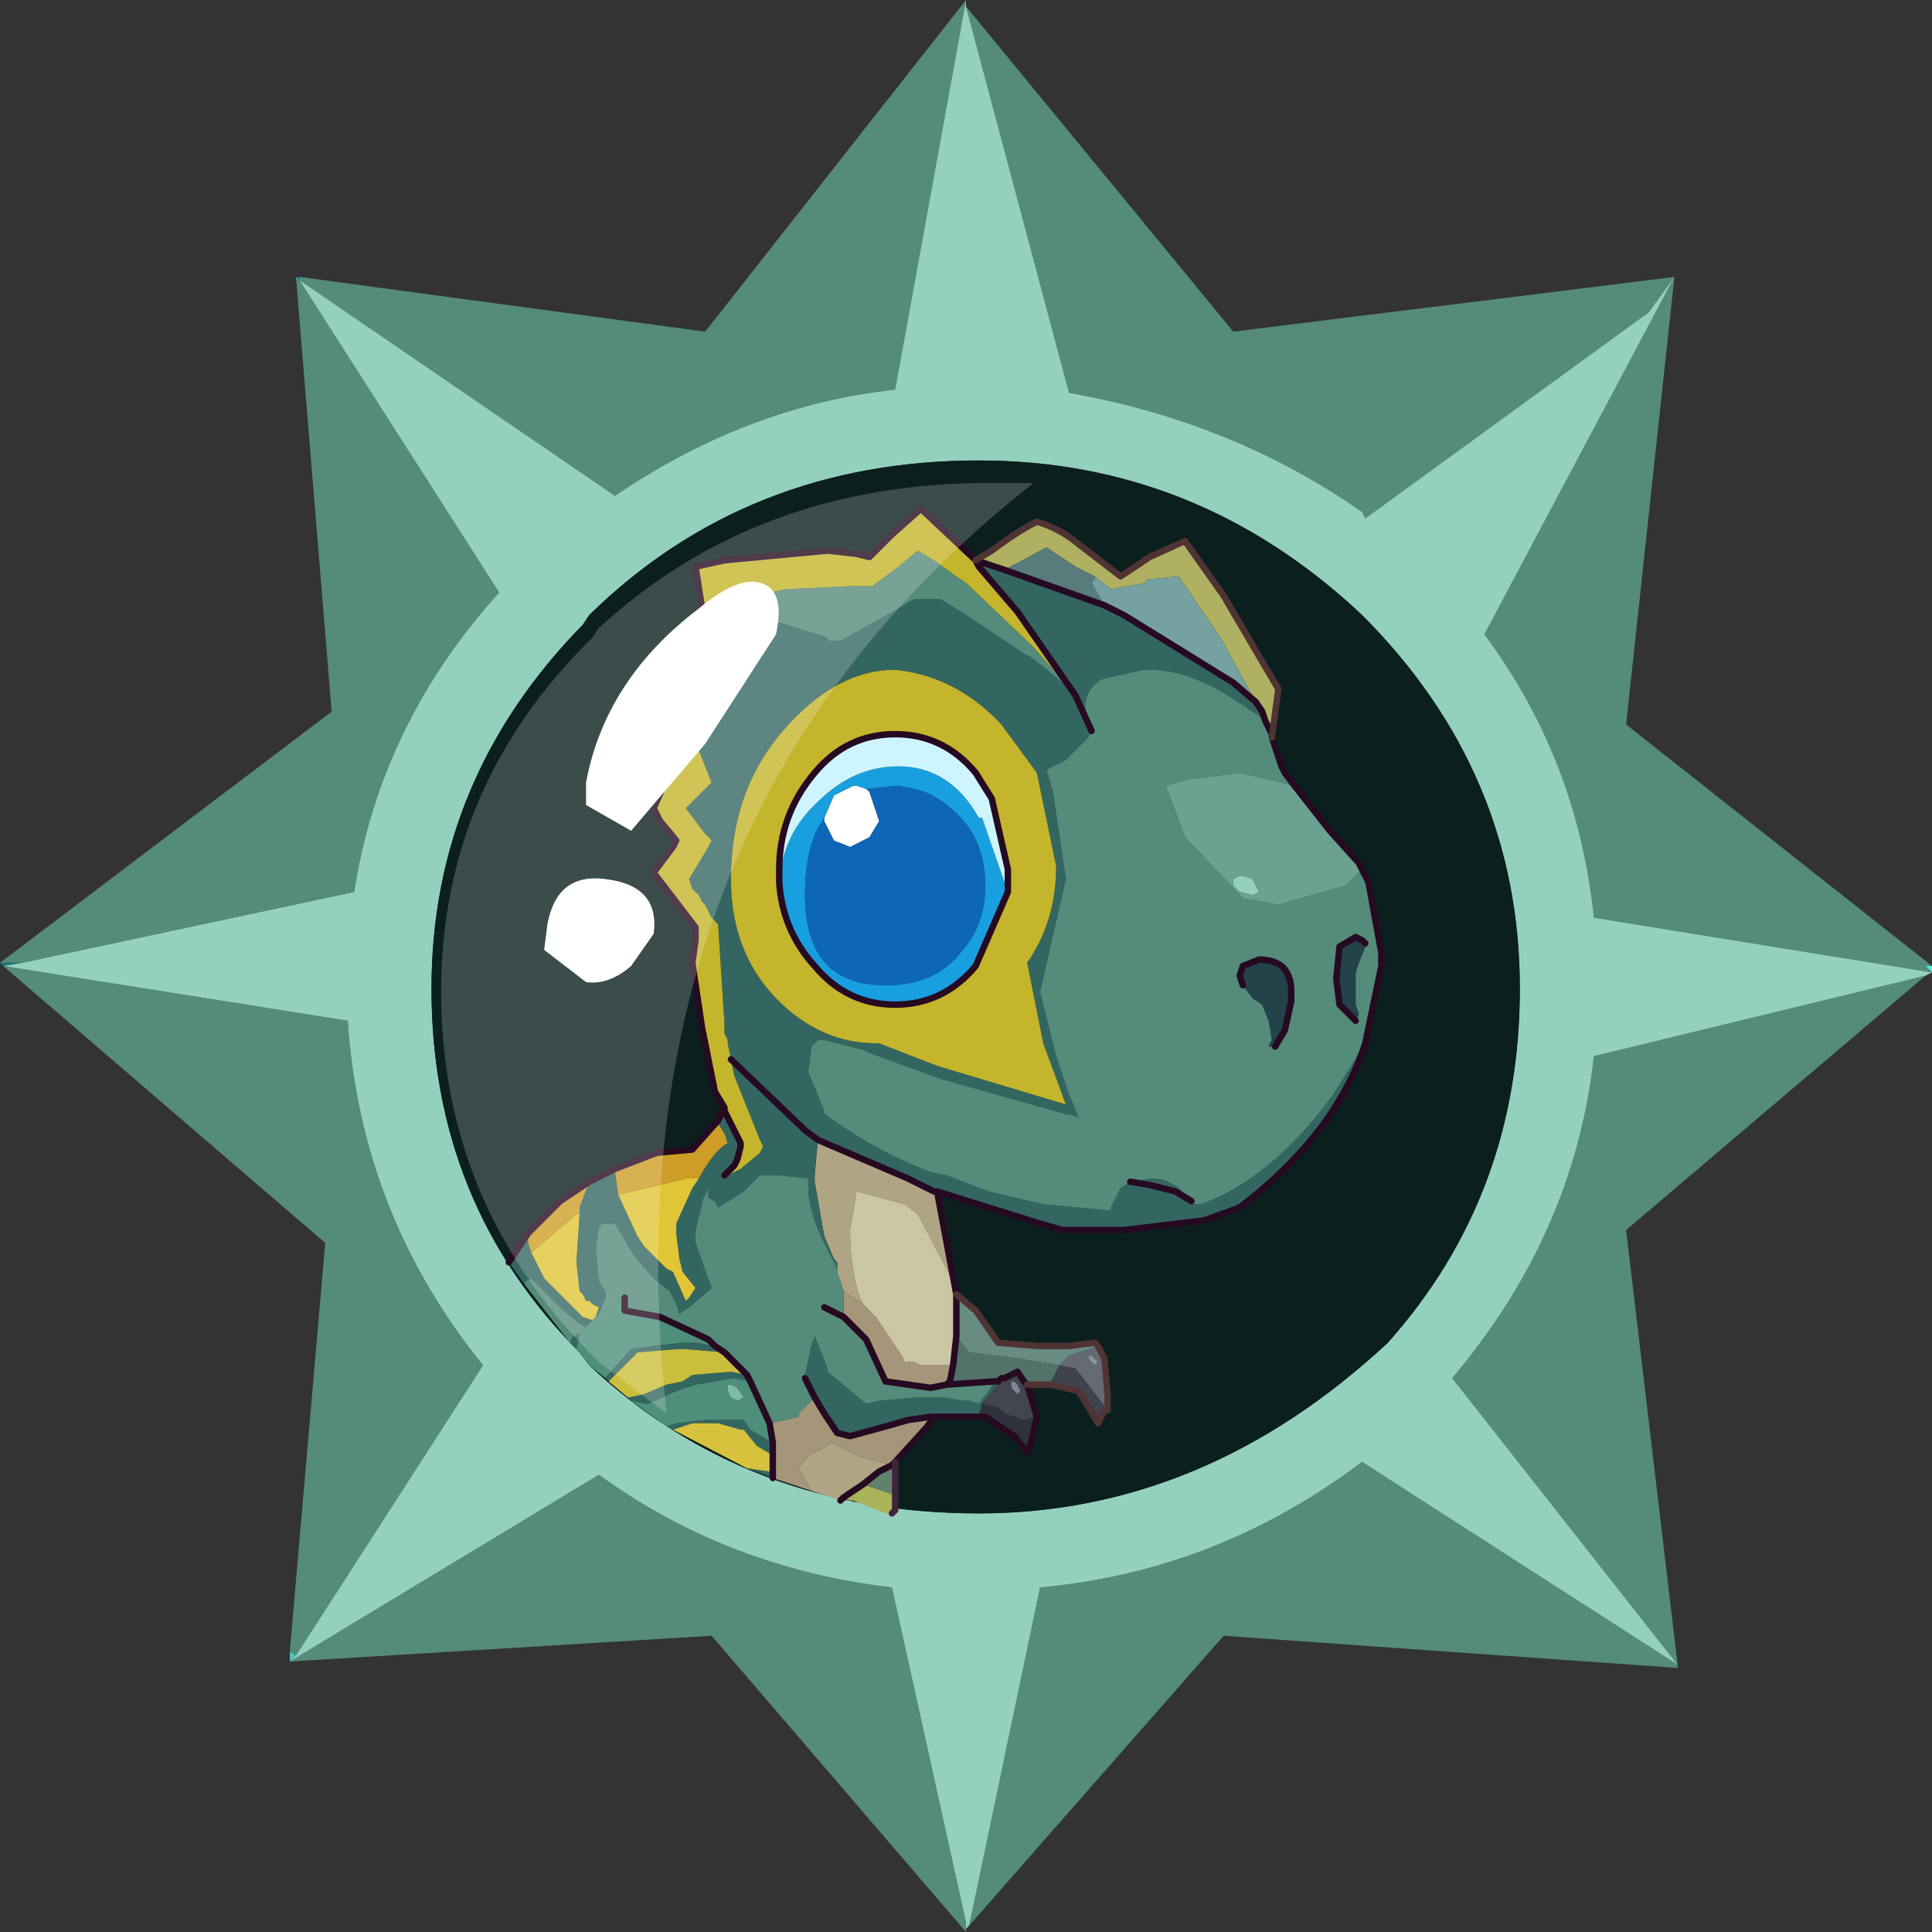 <?xml version="1.0" encoding="UTF-8" standalone="no"?>
<svg xmlns:ffdec="https://www.free-decompiler.com/flash" xmlns:xlink="http://www.w3.org/1999/xlink" ffdec:objectType="frame" height="30.0px" width="30.0px" xmlns="http://www.w3.org/2000/svg">
  <rect width="100%" height="100%" fill="#333333" stroke="none"/>
  <g transform="matrix(1.0, 0.0, 0.0, 1.0, 0.0, 0.0)">
    <use ffdec:characterId="1" height="30.0" transform="matrix(1.0, 0.0, 0.0, 1.0, 0.0, 0.0)" width="30.0" xlink:href="#shape0"/>
  </g>
  <defs>
    <g id="shape0" transform="matrix(1.0, 0.0, 0.0, 1.0, 0.0, 0.0)">
      <path d="M0.0 0.0 L30.0 0.0 30.0 30.0 0.0 30.0 0.0 0.0" fill="#33cc66" fill-opacity="0.0" fill-rule="evenodd" stroke="none"/>
      <path d="M30.0 15.1 L29.9 15.0 30.0 15.0 30.0 15.1" fill="url(#gradient0)" fill-rule="evenodd" stroke="none"/>
      <path d="M4.6 4.35 L4.6 4.3 4.65 4.35 4.6 4.35" fill="url(#gradient1)" fill-rule="evenodd" stroke="none"/>
      <path d="M4.6 4.3 L4.65 4.3 4.65 4.35 4.6 4.3" fill="url(#gradient2)" fill-rule="evenodd" stroke="none"/>
      <path d="M0.35 14.95 L0.05 15.0 0.0 14.95 0.35 14.95" fill="url(#gradient3)" fill-rule="evenodd" stroke="none"/>
      <path d="M4.6 25.7 L4.5 25.8 4.5 25.65 4.6 25.7" fill="#4dc4c2" fill-rule="evenodd" stroke="none"/>
      <path d="M30.0 15.1 L24.75 14.25 Q24.5 11.8 23.05 9.85 L26.0 4.3 25.6 4.85 21.2 8.05 21.15 7.95 Q19.15 6.55 16.6 6.1 L15.0 0.1 19.15 5.15 26.0 4.3 25.25 11.25 30.0 15.0 29.9 15.0 30.0 15.1 M15.0 0.0 L13.9 6.05 Q11.6 6.3 9.55 7.7 L4.65 4.35 7.75 9.2 Q5.9 11.25 5.5 13.85 L0.35 14.95 0.0 14.95 5.15 11.05 4.6 4.35 4.65 4.35 4.65 4.3 10.95 5.15 15.0 0.0 M0.05 15.0 L5.4 15.85 Q5.6 18.85 7.5 21.2 L4.6 25.7 4.5 25.65 5.05 19.3 0.05 15.0 M4.5 25.8 L9.3 22.9 Q11.3 24.35 13.85 24.65 L15.0 29.85 15.0 29.95 15.0 30.0 11.05 25.4 4.5 25.8 M15.05 29.9 L16.15 24.65 Q18.9 24.4 21.15 22.7 L26.05 25.85 22.55 21.4 Q24.45 19.15 24.75 16.4 L29.9 15.15 25.25 19.1 26.05 25.85 26.05 25.9 19.0 25.4 15.05 29.9" fill="#558b7b" fill-rule="evenodd" stroke="none"/>
      <path d="M15.0 0.1 L16.6 6.1 Q19.15 6.55 21.15 7.95 L21.2 8.05 25.6 4.85 26.0 4.3 23.05 9.85 Q24.5 11.8 24.75 14.25 L30.0 15.1 29.9 15.15 24.75 16.4 Q24.45 19.15 22.55 21.4 L26.05 25.85 21.15 22.7 Q18.9 24.4 16.15 24.65 L15.05 29.9 15.0 29.95 15.0 29.85 13.85 24.65 Q11.3 24.35 9.3 22.9 L4.5 25.8 4.6 25.7 7.5 21.2 Q5.6 18.85 5.4 15.85 L0.05 15.0 0.35 14.95 5.5 13.85 Q5.9 11.25 7.75 9.2 L4.65 4.35 9.55 7.7 Q11.6 6.3 13.9 6.05 L15.0 0.0 15.0 0.1 M23.6 15.35 Q23.6 12.0 21.15 9.55 18.6 7.15 15.2 7.15 11.6 7.15 9.15 9.55 L9.05 9.7 Q6.7 12.1 6.7 15.35 6.7 18.7 9.0 21.0 L9.15 21.2 Q11.6 23.5 15.2 23.5 18.7 23.5 21.55 20.85 23.6 18.55 23.6 15.35" fill="#94d0be" fill-rule="evenodd" stroke="none"/>
      <path d="M23.6 15.35 Q23.6 18.55 21.55 20.85 18.7 23.5 15.2 23.5 11.6 23.5 9.15 21.2 L9.0 21.0 Q6.7 18.7 6.7 15.35 6.7 12.1 9.05 9.7 L9.15 9.55 Q11.6 7.15 15.2 7.15 18.6 7.15 21.15 9.55 23.6 12.0 23.6 15.35" fill="#0a1f1e" fill-rule="evenodd" stroke="none"/>
      <path d="M19.75 11.45 L19.75 11.4 19.7 11.3 19.65 11.2 19.6 11.05 19.5 10.9 18.95 9.9 18.3 8.95 17.8 9.0 17.8 9.05 17.25 9.15 17.0 8.95 16.7 8.8 16.25 8.5 15.6 8.85 15.15 8.7 15.4 8.55 Q15.8 8.25 16.1 8.1 16.45 8.2 16.75 8.45 L17.4 8.95 17.85 8.65 18.4 8.4 19.0 9.25 19.85 10.7 19.75 11.45" fill="#afb062" fill-rule="evenodd" stroke="none"/>
      <path d="M15.6 8.85 L16.25 8.5 16.7 8.8 17.0 8.95 17.0 9.0 16.95 9.05 17.15 9.4 15.6 8.85" fill="#587b7b" fill-rule="evenodd" stroke="none"/>
      <path d="M17.0 8.95 L17.25 9.15 17.8 9.05 17.8 9.0 18.3 8.95 18.95 9.9 19.5 10.9 19.15 10.6 17.45 9.55 17.15 9.4 16.95 9.05 17.0 9.0 17.0 8.95" fill="#75a1a0" fill-rule="evenodd" stroke="none"/>
      <path d="M15.45 21.45 L14.7 21.5 14.75 21.45 14.8 21.2 14.85 20.75 15.05 21.0 15.85 21.1 16.45 21.2 16.3 21.5 16.05 21.5 15.95 21.5 15.9 21.45 15.8 21.3 15.6 21.4 15.55 21.4 15.5 21.45 15.45 21.45" fill="#537269" fill-rule="evenodd" stroke="none"/>
      <path d="M17.05 20.9 L17.15 21.1 17.2 21.65 17.2 21.9 16.7 21.25 16.45 21.2 16.6 21.05 17.05 20.9 M17.0 21.2 L17.05 21.15 16.95 21.05 16.9 21.05 16.9 21.1 17.0 21.2" fill="#646974" fill-rule="evenodd" stroke="none"/>
      <path d="M17.2 21.9 L17.15 21.9 17.05 22.1 16.75 21.6 16.3 21.5 16.45 21.2 16.7 21.25 17.2 21.9" fill="#3f434d" fill-rule="evenodd" stroke="none"/>
      <path d="M14.85 20.25 L14.85 20.1 15.15 20.35 15.5 20.85 16.1 20.9 16.6 20.9 17.0 20.85 17.05 20.9 16.6 21.05 16.45 21.2 15.85 21.1 15.05 21.0 14.85 20.75 14.85 20.35 14.85 20.25" fill="#698c82" fill-rule="evenodd" stroke="none"/>
      <path d="M17.0 21.2 L16.9 21.1 16.9 21.05 16.95 21.05 17.05 21.15 17.0 21.2" fill="#8c919c" fill-rule="evenodd" stroke="none"/>
      <path d="M11.95 22.1 L12.4 22.0 12.4 21.95 12.65 21.7 12.8 21.95 13.0 22.25 13.2 22.3 13.75 22.15 14.1 22.05 14.45 22.0 14.5 22.0 14.4 22.15 13.9 22.7 13.85 22.75 13.3 22.6 12.9 22.4 12.85 22.45 12.65 22.55 12.55 22.6 12.4 22.8 12.6 23.15 12.0 22.95 12.0 22.85 12.0 22.7 12.0 22.6 12.0 22.4 11.95 22.1 M14.7 21.5 L14.45 21.55 13.75 21.45 13.45 20.8 13.1 20.45 13.1 20.3 13.1 20.05 13.4 20.25 13.6 20.45 14.0 21.05 14.05 21.15 14.2 21.15 14.3 21.2 14.65 21.2 14.8 21.2 14.75 21.45 14.7 21.5" fill="#a69679" fill-rule="evenodd" stroke="none"/>
      <path d="M13.9 22.7 L13.9 23.05 13.9 23.2 13.85 23.2 13.4 23.05 13.65 22.85 13.85 22.75 13.9 22.7 M13.2 23.3 L13.05 23.3 13.1 23.25 13.2 23.3" fill="#60816e" fill-rule="evenodd" stroke="none"/>
      <path d="M13.9 23.2 L13.9 23.45 13.85 23.5 13.75 23.5 13.25 23.3 13.2 23.3 13.1 23.25 13.4 23.05 13.85 23.2 13.9 23.2" fill="#a9b35a" fill-rule="evenodd" stroke="none"/>
      <path d="M13.0 19.7 L13.0 19.6 12.95 19.55 12.8 19.2 12.65 18.35 12.65 18.25 12.7 17.7 14.1 18.3 14.5 18.5 14.55 18.5 14.85 20.1 14.85 20.25 14.8 20.05 14.75 19.8 14.25 18.85 14.05 18.7 13.5 18.55 13.3 18.5 13.2 19.1 Q13.2 19.7 13.35 20.15 L13.4 20.25 13.1 20.05 13.0 19.75 13.0 19.7 M13.05 23.3 L12.6 23.15 12.4 22.8 12.55 22.6 12.65 22.55 12.85 22.45 12.9 22.4 13.3 22.6 13.85 22.75 13.65 22.85 13.4 23.05 13.1 23.25 13.05 23.3" fill="#afa585" fill-rule="evenodd" stroke="none"/>
      <path d="M19.65 11.2 L19.6 11.15 19.15 10.85 Q18.45 10.4 17.85 10.4 L17.75 10.4 17.1 10.55 Q16.85 10.7 16.85 11.0 L16.9 11.2 16.95 11.3 16.95 11.35 16.9 11.45 16.55 11.8 16.25 11.95 16.35 12.3 16.55 13.65 16.15 15.4 16.4 16.4 16.6 17.0 16.75 17.35 16.6 17.3 16.55 17.3 14.6 16.75 13.5 16.35 13.4 16.3 12.8 16.15 12.7 16.15 12.6 16.25 12.55 16.65 12.8 17.25 12.8 17.3 12.95 17.4 Q13.65 17.9 14.45 18.2 L14.7 18.25 15.35 18.5 16.2 18.7 17.25 18.8 17.25 18.75 17.4 18.45 17.55 18.35 17.85 18.3 Q18.2 18.3 18.4 18.55 L18.5 18.65 18.5 18.7 18.65 18.7 Q19.75 18.3 20.7 17.0 L21.2 16.2 Q20.75 17.6 19.25 18.75 L18.7 18.95 17.45 19.1 16.5 19.1 16.15 19.0 14.55 18.5 14.5 18.5 14.1 18.3 12.7 17.7 12.65 18.25 12.65 18.35 12.8 19.2 12.95 19.55 13.0 19.6 13.0 19.7 12.85 19.4 Q12.55 18.85 12.55 18.4 L12.55 18.3 12.1 18.25 12.05 18.25 11.8 18.25 11.55 18.5 11.15 18.75 11.1 18.65 11.0 18.6 11.0 18.45 10.9 18.65 10.9 18.7 10.8 19.1 10.8 19.3 11.05 20.0 10.7 20.3 10.55 20.4 10.5 20.25 10.4 20.05 10.15 19.85 9.85 19.5 9.55 19.0 9.35 19.0 9.3 19.05 9.25 19.4 9.3 19.9 9.4 20.05 9.4 20.15 9.3 20.4 9.25 20.45 9.3 20.3 9.2 20.25 9.15 20.2 9.1 20.2 9.05 20.1 9.0 20.05 8.95 19.6 9.0 18.85 9.0 18.75 9.15 18.35 9.55 18.15 9.55 18.2 9.6 18.55 9.9 19.2 10.0 19.35 10.15 19.5 10.35 19.7 10.45 19.75 10.65 20.2 10.7 20.15 10.8 20.0 10.6 19.75 10.55 19.55 10.5 19.15 10.5 19.0 10.75 18.45 10.85 18.3 Q11.1 17.85 11.3 17.75 L11.25 17.6 11.15 17.45 11.15 17.4 11.2 17.3 11.2 17.25 11.25 17.2 11.25 17.25 11.5 17.75 11.5 17.8 11.45 18.0 11.4 18.1 11.25 18.25 11.3 18.25 11.5 18.15 11.8 17.9 11.85 17.8 11.8 17.7 11.4 16.7 11.35 16.45 11.3 16.2 11.3 16.15 11.25 16.05 11.25 15.9 11.15 14.35 11.05 14.25 11.0 14.15 10.95 14.05 10.9 14.0 10.85 13.9 10.75 13.8 10.7 13.65 11.0 13.15 11.05 13.05 10.95 12.95 10.8 12.75 10.65 12.55 11.05 12.15 10.85 11.65 10.7 11.3 11.35 10.75 11.5 10.6 11.4 10.0 11.3 9.3 11.5 9.3 12.05 9.65 12.85 9.9 12.85 9.95 13.05 9.95 13.95 9.45 14.2 9.3 14.25 9.3 14.6 9.3 15.0 9.55 15.9 10.15 16.0 10.2 16.2 10.35 16.55 10.65 16.7 10.8 15.8 9.5 15.2 8.8 15.15 8.7 15.6 8.85 17.15 9.4 17.45 9.55 19.15 10.6 19.5 10.9 19.6 11.05 19.65 11.2 M16.95 11.35 L16.7 10.8 16.95 11.35 M12.2 11.3 Q11.35 12.25 11.35 13.65 11.35 14.85 12.15 15.6 12.8 16.2 13.6 16.2 L13.65 16.2 14.55 16.55 16.55 17.15 16.2 16.2 15.95 14.95 Q16.4 14.3 16.4 13.45 L16.1 12.0 15.55 11.25 Q14.85 10.5 13.9 10.4 13.0 10.4 12.2 11.3 M11.35 16.45 L12.5 17.55 12.7 17.7 12.5 17.55 11.35 16.45 M8.2 19.15 L8.2 19.3 8.25 19.45 8.45 19.85 8.9 20.3 8.95 20.35 9.05 20.45 9.2 20.5 9.1 20.6 9.0 20.55 8.75 20.35 8.25 19.85 8.15 19.9 8.15 19.95 7.9 19.6 8.2 19.15 M9.0 20.7 L8.95 20.95 8.85 20.85 8.9 20.75 9.0 20.7 M9.4 21.4 L9.8 20.95 10.15 20.9 10.6 20.85 10.8 20.85 11.1 20.9 11.25 21.0 10.65 20.95 10.5 20.95 9.9 21.0 9.45 21.45 9.4 21.4 M11.6 21.35 L11.65 21.45 11.4 21.4 10.8 21.5 10.5 21.6 10.05 21.8 9.8 21.75 9.75 21.7 10.0 21.65 10.35 21.5 10.6 21.45 10.75 21.35 11.35 21.3 11.6 21.35 M12.65 21.7 L12.5 21.4 12.5 21.35 12.6 20.9 12.65 20.75 12.85 21.25 12.85 21.3 13.45 21.8 13.65 21.75 14.25 21.7 14.65 21.7 14.95 21.75 15.05 21.75 15.2 21.8 15.35 21.6 15.45 21.45 15.5 21.45 15.55 21.4 15.55 21.45 15.45 21.55 15.25 21.8 15.2 22.0 15.1 22.0 14.5 22.0 14.45 22.0 14.1 22.05 13.75 22.15 13.2 22.3 13.0 22.25 12.8 21.95 12.65 21.7 M18.5 18.65 L18.25 18.5 17.85 18.4 17.55 18.35 17.85 18.4 18.25 18.5 18.5 18.65 M12.0 22.95 L11.6 22.8 11.95 22.85 12.0 22.85 12.0 22.95 M10.45 22.2 L10.35 22.15 10.5 22.1 10.95 22.05 11.2 22.05 11.55 22.05 11.65 22.2 11.9 22.35 12.0 22.4 12.0 22.6 11.75 22.45 11.55 22.2 11.5 22.2 11.15 22.1 10.95 22.1 10.75 22.1 10.45 22.2" fill="#346661" fill-rule="evenodd" stroke="none"/>
      <path d="M9.6 18.55 L9.55 18.2 9.55 18.15 10.2 17.9 10.75 17.85 11.15 17.4 11.15 17.45 11.25 17.6 11.3 17.75 Q11.1 17.85 10.85 18.3 L10.8 18.3 10.65 18.3 9.6 18.55 M9.15 18.35 L9.0 18.75 9.0 18.85 8.95 18.85 8.25 19.45 8.2 19.3 8.2 19.15 8.7 18.65 9.15 18.35" fill="#cd9d27" fill-rule="evenodd" stroke="none"/>
      <path d="M20.1 12.2 L20.05 12.2 19.9 12.15 19.25 12.0 18.45 12.1 18.1 12.2 18.4 13.0 19.3 13.95 19.85 14.05 20.9 13.75 20.95 13.7 21.15 13.5 21.25 13.7 21.45 14.8 21.45 15.0 21.2 16.2 20.7 17.0 Q19.75 18.3 18.65 18.7 L18.5 18.7 18.5 18.65 18.4 18.55 Q18.2 18.3 17.85 18.3 L17.55 18.35 17.4 18.45 17.25 18.75 17.25 18.8 16.2 18.7 15.35 18.5 14.7 18.25 14.45 18.2 Q13.65 17.9 12.95 17.4 L12.8 17.3 12.8 17.25 12.55 16.65 12.6 16.25 12.7 16.15 12.8 16.15 13.4 16.3 13.5 16.35 14.6 16.75 16.55 17.3 16.6 17.3 16.75 17.35 16.6 17.0 16.4 16.4 16.15 15.4 16.55 13.65 16.35 12.3 16.25 11.95 16.55 11.8 16.9 11.45 16.95 11.35 16.95 11.3 16.9 11.2 16.85 11.0 Q16.85 10.7 17.1 10.55 L17.75 10.4 17.85 10.4 Q18.45 10.4 19.15 10.85 L19.6 11.15 19.65 11.2 19.7 11.3 19.75 11.4 19.75 11.45 19.9 11.9 19.95 12.0 20.1 12.2 M21.2 14.65 L21.15 14.6 21.05 14.55 20.8 14.7 20.75 15.2 20.8 15.6 21.05 15.85 21.1 15.75 21.05 15.6 21.05 15.4 21.05 15.1 21.1 14.95 21.2 14.7 21.2 14.65 M11.5 9.3 L12.2 9.15 13.25 9.1 13.55 9.1 13.95 8.8 14.25 8.55 14.5 8.7 14.85 8.95 15.0 9.05 16.05 10.05 16.7 10.8 16.55 10.65 16.2 10.35 16.0 10.2 15.9 10.15 15.0 9.55 14.6 9.3 14.25 9.3 14.2 9.3 13.95 9.45 13.05 9.95 12.85 9.95 12.85 9.9 12.05 9.65 11.5 9.3 M9.3 20.4 L9.4 20.15 9.4 20.05 9.3 19.9 9.25 19.4 9.3 19.05 9.35 19.0 9.55 19.0 9.85 19.5 10.15 19.85 10.4 20.05 10.5 20.25 10.55 20.4 10.7 20.3 11.05 20.0 10.8 19.3 10.8 19.1 10.9 18.7 10.9 18.65 11.0 18.45 11.0 18.6 11.1 18.65 11.15 18.75 11.55 18.5 11.8 18.25 12.05 18.25 12.1 18.25 12.55 18.3 12.55 18.4 Q12.55 18.85 12.85 19.4 L13.0 19.7 13.0 19.75 13.1 20.05 13.1 20.3 13.1 20.45 13.45 20.8 13.75 21.45 14.45 21.55 14.7 21.5 15.45 21.45 15.35 21.6 15.2 21.8 15.05 21.75 14.95 21.75 14.65 21.7 14.25 21.7 13.65 21.75 13.45 21.8 12.85 21.3 12.85 21.25 12.65 20.75 12.6 20.9 12.5 21.35 12.5 21.4 12.65 21.7 12.4 21.95 12.4 22.0 11.95 22.1 11.65 21.45 11.6 21.35 11.25 21.0 11.1 20.9 11.0 20.8 10.25 20.45 9.7 20.35 9.7 20.15 9.3 20.4 M8.15 19.95 L8.15 19.9 8.25 19.85 8.75 20.35 9.0 20.55 9.1 20.6 9.0 20.7 8.9 20.75 8.85 20.85 8.15 19.95 M12.8 20.3 L13.1 20.45 12.8 20.3 M19.8 16.25 L19.95 16.0 20.05 15.55 20.05 15.4 Q20.05 14.9 19.55 14.9 L19.3 15.0 19.25 15.15 19.3 15.3 19.45 15.5 19.6 15.6 19.7 15.85 19.75 16.15 19.7 16.25 19.8 16.25" fill="#558b7b" fill-rule="evenodd" stroke="none"/>
      <path d="M9.6 18.55 L10.65 18.3 10.8 18.3 10.85 18.3 10.75 18.45 10.5 19.0 10.5 19.15 10.55 19.55 10.6 19.75 10.8 20.0 10.7 20.15 10.65 20.2 10.45 19.75 10.35 19.7 10.15 19.5 10.0 19.35 9.9 19.2 9.6 18.55 M9.0 18.85 L8.95 19.6 9.0 20.05 9.05 20.1 9.1 20.2 9.15 20.2 9.2 20.25 9.3 20.3 9.25 20.45 9.2 20.5 9.05 20.45 8.95 20.35 8.9 20.3 8.45 19.85 8.25 19.45 8.95 18.85 9.0 18.85" fill="#e0c536" fill-rule="evenodd" stroke="none"/>
      <path d="M13.4 20.25 L13.35 20.15 Q13.2 19.7 13.2 19.1 L13.3 18.5 13.5 18.55 14.05 18.7 14.25 18.85 14.75 19.8 14.8 20.05 14.85 20.25 14.85 20.35 14.85 20.75 14.8 21.2 14.65 21.2 14.3 21.2 14.2 21.15 14.05 21.15 14.0 21.05 13.6 20.45 13.4 20.25" fill="#cac6a3" fill-rule="evenodd" stroke="none"/>
      <path d="M11.25 17.2 L11.1 16.95 10.9 15.95 10.75 14.95 10.8 14.6 10.8 14.45 10.8 14.4 10.15 13.55 10.45 13.15 10.5 13.05 10.25 12.75 10.15 12.55 10.35 12.1 10.45 11.9 10.25 11.6 10.05 11.1 10.85 10.4 11.1 10.25 10.95 9.75 10.8 8.8 11.25 8.7 12.85 8.55 13.3 8.6 13.5 8.65 13.85 8.3 14.3 7.9 15.15 8.7 15.2 8.8 15.8 9.5 16.7 10.8 16.05 10.05 15.0 9.05 14.85 8.95 14.5 8.7 14.25 8.55 13.95 8.8 13.55 9.1 13.25 9.1 12.2 9.15 11.5 9.3 11.3 9.3 11.4 10.0 11.5 10.6 11.35 10.75 10.7 11.3 10.85 11.65 11.05 12.15 10.65 12.55 10.8 12.75 10.95 12.95 11.05 13.05 11.0 13.15 10.7 13.65 10.75 13.8 10.85 13.9 10.9 14.0 10.95 14.05 11.0 14.15 11.05 14.25 11.15 14.35 11.25 15.9 11.25 16.05 11.3 16.15 11.3 16.2 11.35 16.45 11.4 16.7 11.8 17.7 11.85 17.8 11.8 17.9 11.5 18.15 11.3 18.25 11.25 18.25 11.4 18.1 11.45 18.0 11.5 17.8 11.5 17.75 11.25 17.25 11.25 17.2 M15.65 13.85 L15.65 13.5 15.4 12.4 15.15 12.0 Q14.65 11.4 13.9 11.4 13.15 11.4 12.65 12.0 12.1 12.65 12.1 13.5 L12.1 13.7 Q12.15 14.45 12.65 15.0 13.15 15.6 13.9 15.6 14.65 15.6 15.15 15.0 L15.65 13.85 M12.2 11.3 Q13.0 10.4 13.9 10.4 14.85 10.5 15.55 11.25 L16.1 12.0 16.4 13.45 Q16.4 14.3 15.95 14.95 L16.2 16.2 16.55 17.15 14.55 16.55 13.65 16.2 13.6 16.2 Q12.8 16.2 12.15 15.6 11.35 14.85 11.35 13.65 11.35 12.25 12.2 11.3" fill="#c4b52d" fill-rule="evenodd" stroke="none"/>
      <path d="M21.15 13.5 L20.95 13.7 20.9 13.75 19.85 14.05 19.3 13.95 18.4 13.0 18.1 12.2 18.45 12.1 19.25 12.0 19.9 12.15 20.05 12.2 20.1 12.2 20.65 12.9 21.1 13.4 21.15 13.5 M19.25 13.6 L19.15 13.65 19.15 13.75 19.25 13.85 19.45 13.9 19.55 13.85 19.45 13.65 19.3 13.6 19.25 13.6" fill="#6aa191" fill-rule="evenodd" stroke="none"/>
      <path d="M19.25 13.6 L19.3 13.6 19.45 13.65 19.55 13.85 19.45 13.9 19.25 13.85 19.15 13.75 19.15 13.65 19.25 13.6" fill="#94d0be" fill-rule="evenodd" stroke="none"/>
      <path d="M21.05 15.85 L20.8 15.6 20.75 15.2 20.8 14.7 21.05 14.55 21.15 14.6 21.2 14.65 21.2 14.7 21.1 14.95 21.05 15.1 21.05 15.4 21.05 15.6 21.1 15.75 21.05 15.85 M19.3 15.3 L19.25 15.15 19.3 15.0 19.55 14.9 Q20.05 14.9 20.05 15.4 L20.05 15.55 19.95 16.0 19.8 16.25 19.7 16.25 19.75 16.15 19.7 15.85 19.6 15.6 19.45 15.5 19.3 15.3" fill="#23424a" fill-rule="evenodd" stroke="none"/>
      <path d="M12.8 12.7 L12.8 12.75 12.95 13.05 13.2 13.15 13.5 13.0 13.65 12.75 13.5 12.3 13.45 12.25 13.95 12.2 14.2 12.25 Q14.45 12.3 14.7 12.5 15.3 12.95 15.3 13.75 15.3 14.35 14.95 14.75 14.55 15.3 13.75 15.3 12.5 15.3 12.5 13.9 12.5 13.1 12.8 12.7" fill="#0d66b6" fill-rule="evenodd" stroke="none"/>
      <path d="M12.8 12.7 L12.95 12.35 13.25 12.2 13.3 12.2 13.45 12.25 13.5 12.3 13.65 12.75 13.5 13.0 13.2 13.15 12.95 13.05 12.8 12.75 12.8 12.7" fill="#ffffff" fill-rule="evenodd" stroke="none"/>
      <path d="M13.45 12.25 L13.3 12.2 13.25 12.2 12.95 12.35 12.8 12.7 Q12.5 13.1 12.5 13.9 12.5 15.3 13.75 15.3 14.55 15.3 14.95 14.75 15.3 14.35 15.3 13.75 15.3 12.95 14.7 12.5 14.45 12.3 14.2 12.25 L13.95 12.2 13.45 12.25 M12.1 13.7 Q12.15 12.95 12.7 12.45 13.25 11.9 13.95 11.9 14.75 11.9 15.2 12.7 L15.25 12.7 15.65 13.85 15.15 15.0 Q14.65 15.6 13.9 15.6 13.15 15.6 12.65 15.0 12.15 14.45 12.1 13.7" fill="#189fdf" fill-rule="evenodd" stroke="none"/>
      <path d="M12.1 13.7 L12.1 13.5 Q12.1 12.65 12.65 12.0 13.15 11.4 13.9 11.4 14.65 11.4 15.15 12.0 L15.4 12.4 15.65 13.5 15.65 13.85 15.25 12.7 15.2 12.7 Q14.75 11.9 13.95 11.9 13.25 11.9 12.7 12.45 12.15 12.95 12.1 13.7" fill="#cef5ff" fill-rule="evenodd" stroke="none"/>
      <path d="M16.1 22.0 L16.0 22.45 15.95 22.55 15.75 22.3 15.3 22.0 15.2 22.0 15.25 21.8 15.5 21.85 15.6 21.95 15.9 22.05 16.1 22.0" fill="#2f323c" fill-rule="evenodd" stroke="none"/>
      <path d="M15.75 21.45 L15.8 21.5 15.85 21.6 15.8 21.65 15.7 21.55 15.7 21.45 15.75 21.45" fill="#7f8493" fill-rule="evenodd" stroke="none"/>
      <path d="M15.95 21.5 L16.1 22.0 15.9 22.05 15.6 21.95 15.5 21.85 15.25 21.8 15.45 21.55 15.55 21.45 15.55 21.4 15.6 21.4 15.8 21.3 15.9 21.45 15.95 21.5 M15.75 21.45 L15.7 21.45 15.7 21.55 15.8 21.65 15.85 21.6 15.8 21.5 15.75 21.45" fill="#42454e" fill-rule="evenodd" stroke="none"/>
      <path d="M9.25 20.45 L9.3 20.4 9.7 20.15 9.7 20.35 10.25 20.45 11.0 20.8 11.1 20.9 10.8 20.85 10.6 20.85 10.15 20.9 9.8 20.95 9.4 21.4 9.15 21.2 9.0 21.0 8.95 20.95 9.0 20.7 9.1 20.6 9.2 20.5 9.25 20.45 M11.65 21.45 L11.95 22.1 12.0 22.4 11.9 22.35 11.65 22.2 11.55 22.05 11.2 22.05 10.95 22.05 10.5 22.1 10.35 22.15 9.8 21.75 10.05 21.8 10.5 21.6 10.8 21.5 11.4 21.4 11.65 21.45 M11.3 21.6 L11.35 21.7 11.45 21.75 11.55 21.7 11.45 21.55 11.35 21.5 11.3 21.5 11.3 21.6" fill="#4e8f7b" fill-rule="evenodd" stroke="none"/>
      <path d="M11.25 21.0 L11.6 21.35 11.35 21.3 10.75 21.35 10.6 21.45 10.35 21.5 10.0 21.65 9.75 21.7 9.45 21.45 9.9 21.0 10.5 20.95 10.65 20.95 11.25 21.0" fill="#cbbe3c" fill-rule="evenodd" stroke="none"/>
      <path d="M11.3 21.6 L11.3 21.5 11.35 21.5 11.45 21.55 11.55 21.7 11.45 21.75 11.35 21.7 11.3 21.6" fill="#7fbba8" fill-rule="evenodd" stroke="none"/>
      <path d="M11.6 22.8 L10.45 22.2 10.75 22.1 10.95 22.1 11.15 22.1 11.5 22.2 11.55 22.2 11.75 22.45 12.0 22.6 12.0 22.7 12.0 22.85 11.95 22.85 11.6 22.8" fill="#d6c23d" fill-rule="evenodd" stroke="none"/>
      <path d="M20.1 12.2 L19.95 12.0 19.9 11.9 19.75 11.45 19.75 11.4 19.7 11.3 19.65 11.2 19.6 11.05 19.5 10.9 19.15 10.6 17.45 9.55 17.15 9.4 15.6 8.85 15.15 8.7 14.3 7.9 13.85 8.3 13.5 8.65 13.3 8.6 12.85 8.55 11.25 8.7 10.8 8.8 10.95 9.75 11.1 10.25 10.85 10.4 10.05 11.1 10.25 11.6 10.45 11.9 10.35 12.1 10.15 12.55 10.25 12.75 10.5 13.05 10.45 13.15 10.15 13.55 10.8 14.4 10.8 14.45 10.8 14.6 10.75 14.95 10.9 15.95 11.1 16.95 11.25 17.2 11.25 17.25 11.5 17.75 11.5 17.8 11.45 18.0 11.4 18.1 11.25 18.25 M21.2 16.2 L21.45 15.0 21.45 14.8 21.25 13.7 21.15 13.5 21.1 13.4 20.65 12.9 20.1 12.2 M21.2 14.65 L21.15 14.6 21.05 14.55 20.8 14.7 20.75 15.2 20.8 15.6 21.05 15.85 M16.7 10.8 L15.8 9.5 15.2 8.8 15.15 8.7 M16.7 10.8 L16.95 11.35 M15.65 13.85 L15.65 13.5 15.4 12.4 15.15 12.0 Q14.65 11.4 13.9 11.4 13.15 11.4 12.65 12.0 12.1 12.65 12.1 13.5 L12.1 13.7 Q12.15 14.45 12.65 15.0 13.15 15.6 13.9 15.6 14.65 15.6 15.15 15.0 L15.65 13.85 M11.15 17.4 L10.75 17.85 10.2 17.9 9.55 18.15 9.15 18.35 8.7 18.65 8.2 19.15 7.9 19.6 M12.7 17.7 L12.5 17.55 11.35 16.45 M11.1 20.9 L11.0 20.8 10.25 20.45 9.7 20.35 9.7 20.15 M11.1 20.9 L11.25 21.0 11.6 21.35 11.65 21.45 11.95 22.1 12.0 22.4 12.0 22.6 12.0 22.7 12.0 22.85 12.0 22.95 M12.65 21.7 L12.5 21.4 M15.45 21.45 L14.7 21.5 14.45 21.55 13.75 21.45 13.45 20.8 13.1 20.45 12.8 20.3 M19.3 15.3 L19.25 15.15 19.3 15.0 19.55 14.9 Q20.05 14.9 20.05 15.4 L20.05 15.55 19.95 16.0 19.8 16.25 M17.55 18.35 L17.85 18.4 18.25 18.5 18.5 18.65 M11.15 17.4 L11.2 17.3 11.2 17.25 11.25 17.2 M14.85 20.25 L14.85 20.1 14.55 18.5 14.5 18.5 14.1 18.3 12.7 17.7 M14.8 21.2 L14.85 20.75 14.85 20.35 14.85 20.25 M14.8 21.2 L14.75 21.45 14.7 21.5 M15.95 21.5 L16.1 22.0 16.0 22.45 15.95 22.55 15.75 22.3 15.3 22.0 15.2 22.0 15.1 22.0 14.5 22.0 14.4 22.15 13.9 22.7 13.85 22.75 13.65 22.85 13.4 23.05 13.1 23.25 13.05 23.3 M14.5 22.0 L14.45 22.0 14.1 22.05 13.75 22.15 13.2 22.3 13.0 22.25 12.8 21.95 12.65 21.7 M14.55 18.5 L16.15 19.0 16.5 19.1 17.45 19.1 18.7 18.95 19.25 18.75 Q20.75 17.6 21.2 16.2 M15.45 21.45 L15.5 21.45 15.55 21.4 15.6 21.4 15.8 21.3 15.9 21.45 15.95 21.5" fill="none" stroke="#260a21" stroke-linecap="round" stroke-linejoin="round" stroke-width="0.1"/>
      <path d="M15.15 8.7 L15.4 8.55 Q15.8 8.25 16.1 8.1 16.45 8.2 16.75 8.45 L17.4 8.95 17.85 8.65 18.4 8.4 19.0 9.25 19.85 10.7 19.75 11.45 M14.85 20.1 L15.15 20.35 15.5 20.85 16.1 20.9 16.6 20.9 17.0 20.85 17.05 20.9 17.15 21.1 17.2 21.65 17.2 21.9 17.15 21.9 17.05 22.1 16.75 21.6 16.3 21.5 16.05 21.5 15.95 21.5" fill="none" stroke="#4f3433" stroke-linecap="round" stroke-linejoin="round" stroke-width="0.1"/>
      <path d="M13.9 22.7 L13.9 23.05 13.9 23.2 13.9 23.45 13.85 23.5" fill="none" stroke="#41233c" stroke-linecap="round" stroke-linejoin="round" stroke-width="0.1"/>
      <path d="M6.85 15.4 Q6.85 12.2 9.2 9.9 L9.3 9.75 Q11.75 7.5 15.35 7.5 L16.05 7.5 Q9.35 12.75 10.35 21.95 L9.3 21.15 9.15 21.0 Q6.85 18.65 6.85 15.4" fill="#ffffff" fill-opacity="0.2" fill-rule="evenodd" stroke="none"/>
      <path d="M11.8 9.05 Q12.2 9.15 12.05 9.85 L10.95 11.55 9.8 12.9 9.1 12.5 9.1 12.15 Q9.4 10.55 10.85 9.45 11.45 8.95 11.8 9.05 M9.4 13.65 Q10.25 13.75 10.15 14.5 L9.8 15.0 Q9.45 15.3 9.1 15.25 L8.45 14.75 8.5 14.35 Q8.65 13.55 9.4 13.65" fill="#ffffff" fill-rule="evenodd" stroke="none"/>
    </g>
    <linearGradient gradientTransform="matrix(0.005, 0.0, 0.0, 0.006, 25.85, 9.55)" gradientUnits="userSpaceOnUse" id="gradient0" spreadMethod="pad" x1="-819.2" x2="819.2">
      <stop offset="0.0" stop-color="#14737c"/>
      <stop offset="1.0" stop-color="#48f2e0"/>
    </linearGradient>
    <linearGradient gradientTransform="matrix(0.005, 0.0, 0.0, 0.006, 4.3, 9.55)" gradientUnits="userSpaceOnUse" id="gradient1" spreadMethod="pad" x1="-819.2" x2="819.2">
      <stop offset="0.0" stop-color="#14737c"/>
      <stop offset="1.0" stop-color="#48f2e0"/>
    </linearGradient>
    <linearGradient gradientTransform="matrix(0.006, 0.0, 0.0, 0.005, 9.75, 4.15)" gradientUnits="userSpaceOnUse" id="gradient2" spreadMethod="pad" x1="-819.2" x2="819.2">
      <stop offset="0.0" stop-color="#14737c"/>
      <stop offset="1.0" stop-color="#48f2e0"/>
    </linearGradient>
    <linearGradient gradientTransform="matrix(0.005, 0.0, 0.0, 0.006, 4.05, 20.25)" gradientUnits="userSpaceOnUse" id="gradient3" spreadMethod="pad" x1="-819.2" x2="819.2">
      <stop offset="0.0" stop-color="#14737c"/>
      <stop offset="1.0" stop-color="#48f2e0"/>
    </linearGradient>
  </defs>
</svg>
